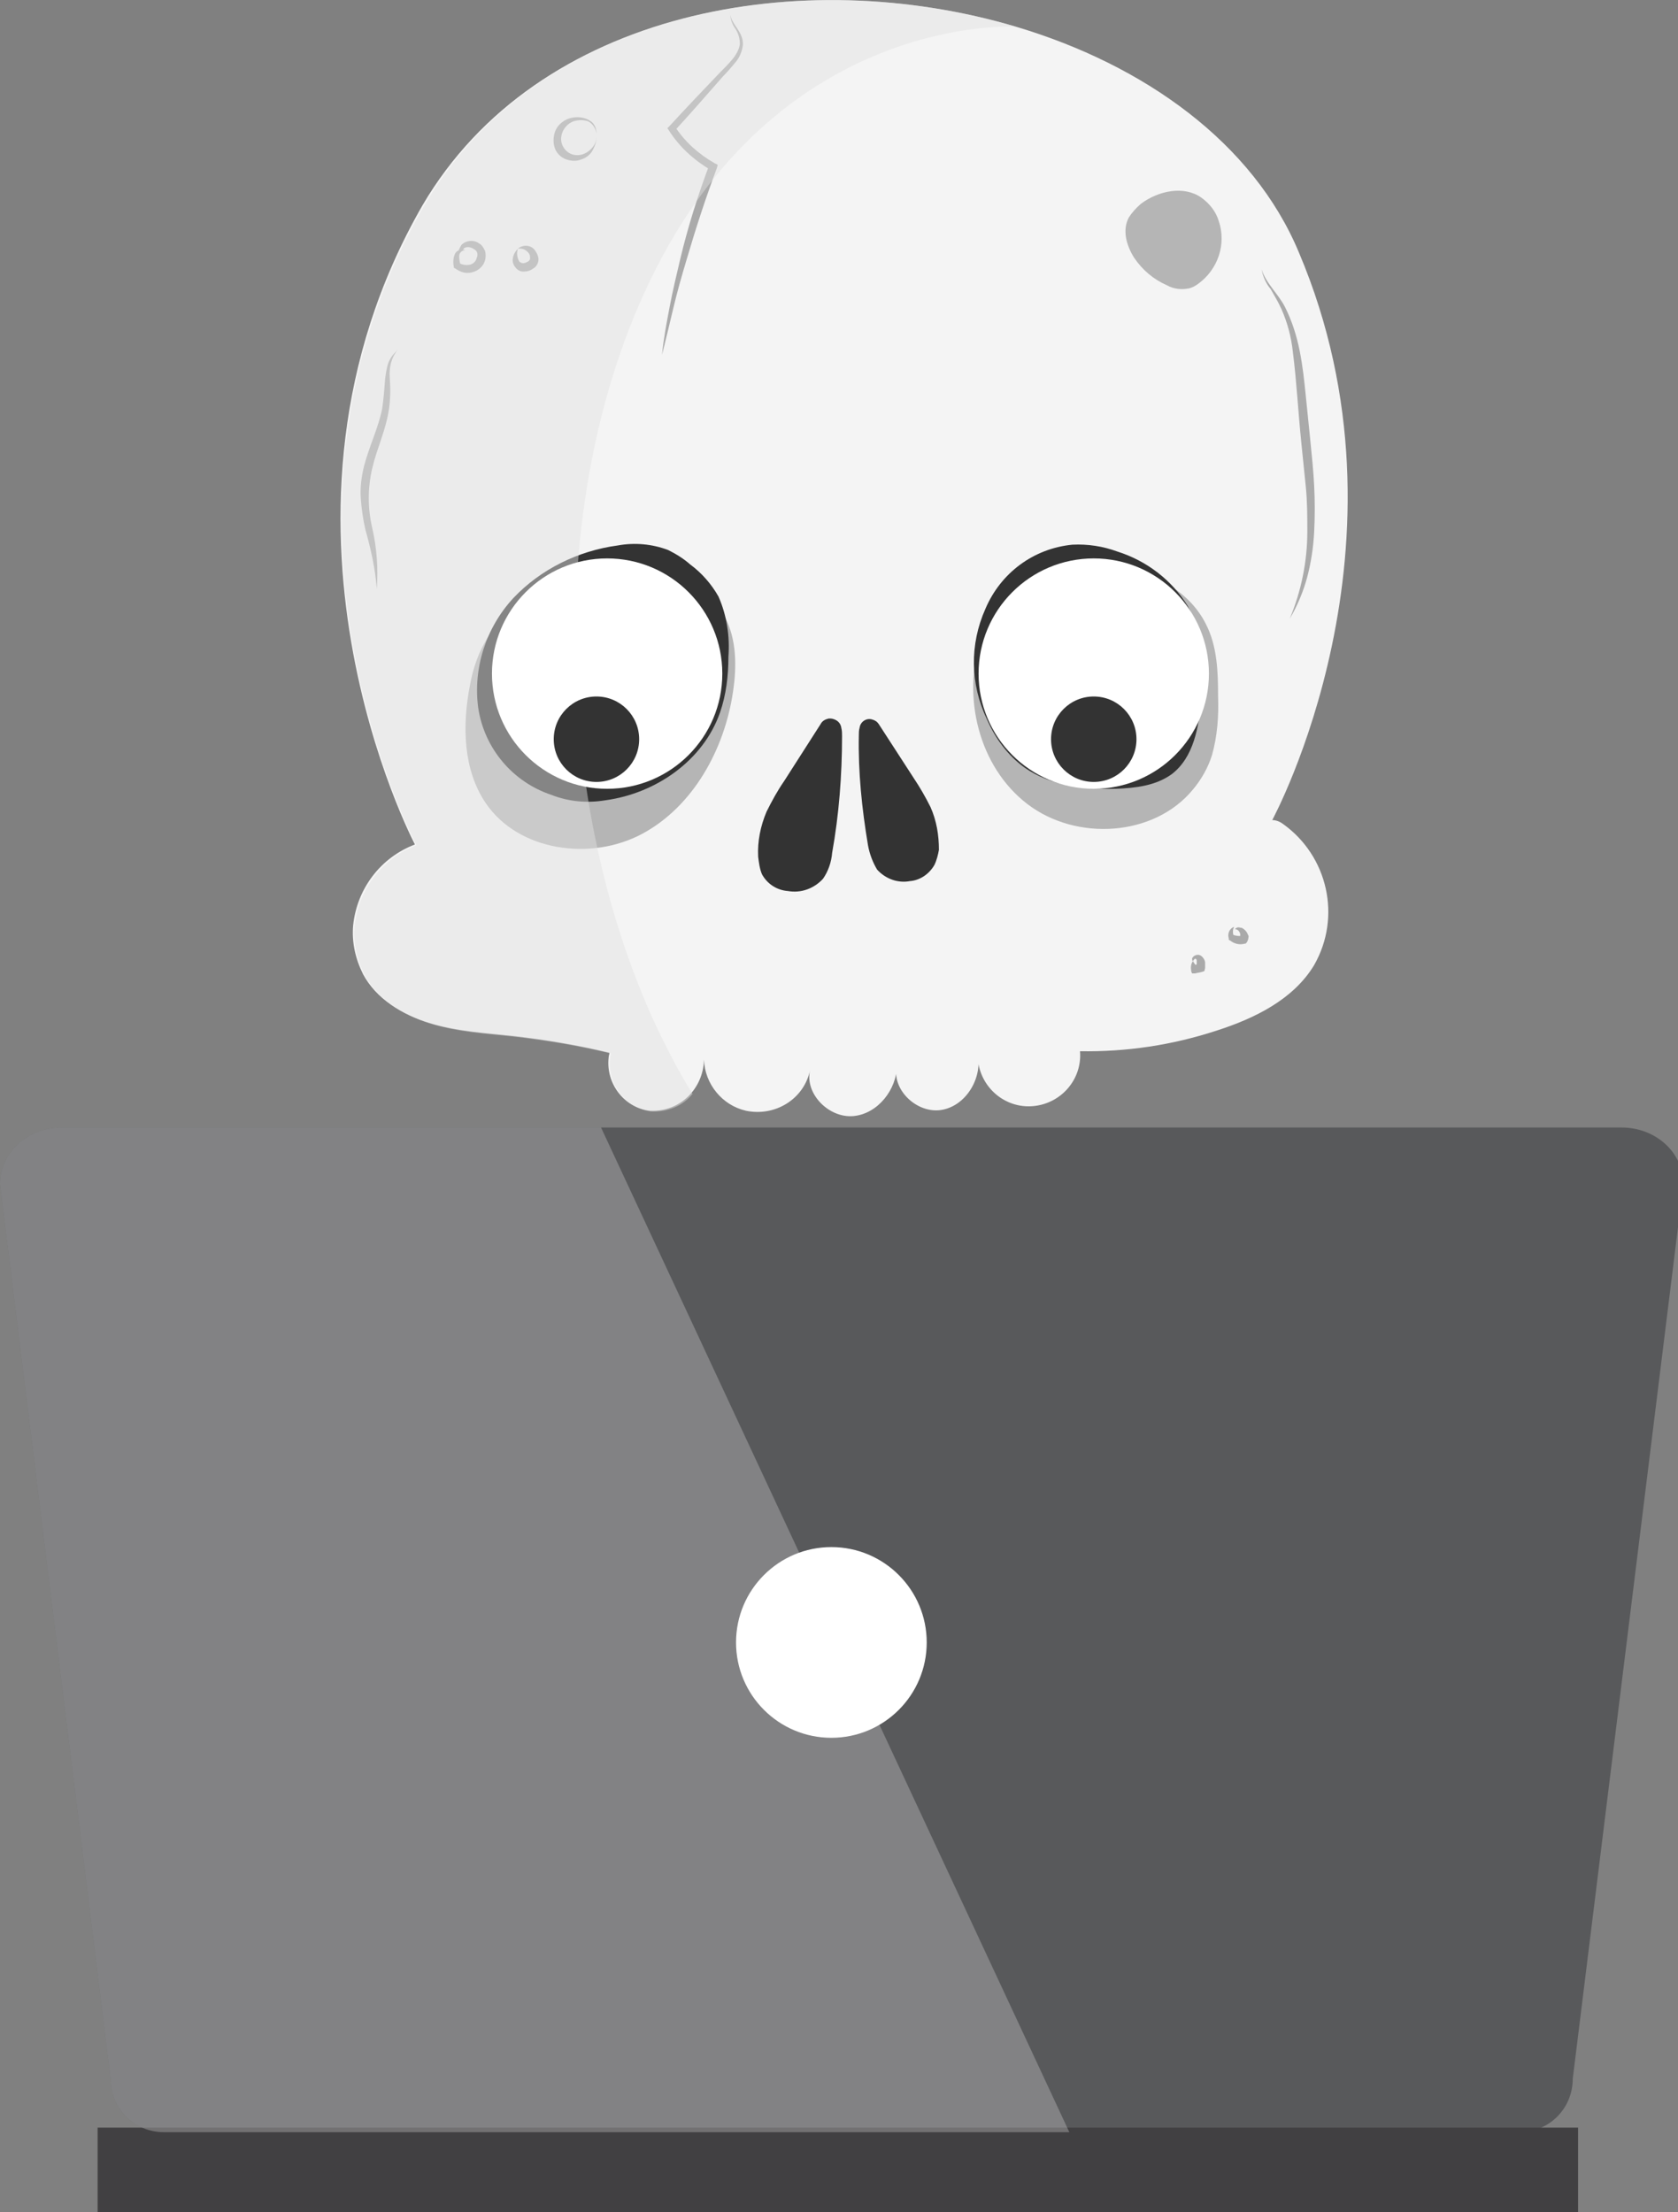 <svg version="1.1" id="Byntgy_lQ" xmlns="http://www.w3.org/2000/svg" xmlns:xlink="http://www.w3.org/1999/xlink" x="0px" y="0px" viewBox="0 0 220 290" style="enable-background:new 0 0 220.6 290.5;" xml:space="preserve"><rect x="0" y="0" width="220" height="290" fill="#808080" stroke="none"/><style>@-webkit-keyframes HkwnteJOgQ_Animation{0%{opacity: 0.3;}6.67%{opacity: 1;}13.33%{opacity: 0.3;}20%{opacity: 1;}26.67%{opacity: 0.3;}100%{opacity: 0.3;}}@keyframes HkwnteJOgQ_Animation{0%{opacity: 0.3;}6.67%{opacity: 1;}13.33%{opacity: 0.3;}20%{opacity: 1;}26.67%{opacity: 0.3;}100%{opacity: 0.3;}}@-webkit-keyframes HkoehKxJOx7_SJXcey_xm_Animation{0%{-webkit-transform: translate(-5px, 0px);transform: translate(-5px, 0px);}13.33%{-webkit-transform: translate(5px, 0px);transform: translate(5px, 0px);}53.33%{-webkit-transform: translate(5px, 0px);transform: translate(5px, 0px);}66.67%{-webkit-transform: translate(-5px, 0px);transform: translate(-5px, 0px);}100%{-webkit-transform: translate(-5px, 0px);transform: translate(-5px, 0px);}}@keyframes HkoehKxJOx7_SJXcey_xm_Animation{0%{-webkit-transform: translate(-5px, 0px);transform: translate(-5px, 0px);}13.33%{-webkit-transform: translate(5px, 0px);transform: translate(5px, 0px);}53.33%{-webkit-transform: translate(5px, 0px);transform: translate(5px, 0px);}66.67%{-webkit-transform: translate(-5px, 0px);transform: translate(-5px, 0px);}100%{-webkit-transform: translate(-5px, 0px);transform: translate(-5px, 0px);}}#Byntgy_lQ *{-webkit-animation-duration: 1.5s;animation-duration: 1.5s;-webkit-animation-iteration-count: infinite;animation-iteration-count: infinite;-webkit-animation-timing-function: cubic-bezier(0, 0, 1, 1);animation-timing-function: cubic-bezier(0, 0, 1, 1);}#H1Qntl1_e7{fill: #58595B;}#B1rnKlJdl7{fill: #414042;}#HyL2FgyOg7{opacity: 0.3;fill: #E2E2E2;enable-background: new;}#HkwnteJOgQ{fill: #FFFFFF;-webkit-animation-name: HkwnteJOgQ_Animation;animation-name: HkwnteJOgQ_Animation;-webkit-transform-origin: 50% 50%;transform-origin: 50% 50%;transform-box: fill-box;}#HJu2tlkdeQ{fill: #F4F4F4;}#r1Y2tekug7{fill: #333333;}#Hychtl1_e7{fill: #333333;}#HJjhKlydxX{fill: #B5B5B5;}#HJ22Kxy_xQ{fill: #B5B5B5;}#HJa2Fekdl7{fill: #333333;}#SJ03Kly_xm{fill: #333333;}#HJ1g2KlyugQ{fill: #B5B5B5;}#Hygx2tlkOx7{fill: #AAAAAA;}#Sy-lnFx1ulQ{fill: #AAAAAA;}#H1fghtxJueX{fill: #AAAAAA;}#S1XehFgydlX{fill: #AAAAAA;}#HJExhFl1OxX{fill: #AAAAAA;}#HJBxhtg1dgm{fill: #AAAAAA;}#B1LxhKlydem{fill: #AAAAAA;}#BJDx3txJugX{fill: #AAAAAA;}#SJ_x2KlJOem{opacity: 0.47;fill: #E2E2E2;enable-background: new;}#r1FehYgJOem{fill: #FFFFFF;}#BJqx3Yl1dg7{fill: #FFFFFF;}#r1hl3YxJOem{fill: #333333;}#H16x3tx1_gm{fill: #333333;}#HkoehKxJOx7_SJXcey_xm{-webkit-animation-name: HkoehKxJOx7_SJXcey_xm_Animation;animation-name: HkoehKxJOx7_SJXcey_xm_Animation;-webkit-transform-origin: 50% 50%;transform-origin: 50% 50%;transform-box: fill-box;-webkit-transform: translate(0px, 0px);transform: translate(0px, 0px);}</style>

<title>Asset 23</title>
<g id="Hygntl1_e7">
	<g id="HkZ3YlkueQ">
		<g id="H1fntgyOeX">
			<path id="H1Qntl1_e7" d="M206.2,272.5c0,3.9-3.1,7-7,7H21.5c-3.9,0-7-3.1-7-7L0,155.2c0-4.1,3.6-7.4,8.1-7.4h204.5&#10;&#9;&#9;&#9;&#9;c4.5,0,8.1,3.3,8.1,7.4L206.2,272.5z"/>
			<g id="BkEhKe1ul7">
				<rect id="B1rnKlJdl7" x="12.8" y="278.9" width="194.1" height="11.6"/>
			</g>
			<path id="HyL2FgyOg7" d="M140.2,279.5H21.5c-3.9,0-7-3.1-7-7L0,155.2c0-4.1,3.6-7.4,8.1-7.4h70.7L140.2,279.5z"/>
		</g>
		<circle id="HkwnteJOgQ" cx="109" cy="215.3" r="12.5"/>
	</g>
	<path d="M133.2,3.5c16.8,5,31.1,15.2,37.1,29.6c16.2,38.2-3.5,74.4-3.5,74.4c0.5,0,1,0.2,1.4,0.5&#10;&#9;&#9;c5.9,4.2,7.7,12.2,4.1,18.5c-2.7,4.5-7.8,7-12.8,8.6c-5.8,1.9-11.8,2.8-17.9,2.7c0.3,3.7-2.5,6.9-6.2,7.2c-3.7,0.3-6.9-2.5-7.2-6.2&#10;&#9;&#9;c0-0.2,0-0.4,0-0.6c0.6,3.2-1.6,6.8-4.8,7.3s-6.6-2.7-5.8-5.9c0,3.2-2.5,6.4-5.7,6.7s-6.4-2.9-5.7-6c-0.8,3.8-4.6,6.1-8.4,5.3&#10;&#9;&#9;c-3.1-0.7-5.4-3.5-5.5-6.7c-0.1,3.8-3.1,6.8-6.9,6.7c-0.1,0-0.1,0-0.2,0c-3.4-0.4-5.8-3.6-5.4-7c0-0.2,0.1-0.4,0.1-0.6&#10;&#9;&#9;c-4.1-1-8.3-1.7-12.6-2.2c-3.7-0.4-7.4-0.6-11-1.7s-7-3.2-8.7-6.4c-1-2-1.5-4.2-1.3-6.4c0.5-4.8,3.6-8.9,8.1-10.6&#10;&#9;&#9;c0,0-22.6-42.8,1-83.8C70.5,1.2,105.2-4.8,133.2,3.5" id="HJu2tlkdeQ"/>
	<path d="M99.9,114.6c0.7,1.3,2,2.1,3.4,2.2c1.7,0.3,3.4-0.3,4.6-1.6c0.7-1,1.1-2.2,1.2-3.4c0.9-5,1.3-10.2,1.3-15.3&#10;&#9;&#9;c0-0.4,0-0.7-0.1-1.1c-0.1-0.8-0.9-1.3-1.7-1.2c-0.4,0.1-0.8,0.3-1,0.7l-4.8,7.5c-0.9,1.3-1.6,2.6-2.3,4c-0.8,1.9-1.2,3.9-1.1,5.9&#10;&#9;&#9;C99.5,113.1,99.6,113.9,99.9,114.6z" id="r1Y2tekug7"/>
	<path d="M122.5,113.4c-0.7,1.2-1.9,2-3.2,2.1c-1.6,0.3-3.2-0.3-4.3-1.5c-0.6-1-1-2.1-1.2-3.2&#10;&#9;&#9;c-0.8-4.8-1.3-9.6-1.2-14.4c0-0.3,0-0.7,0.1-1c0.1-0.8,0.9-1.3,1.6-1.1c0.4,0.1,0.7,0.3,0.9,0.6l4.6,7.1c0.8,1.2,1.5,2.4,2.2,3.8&#10;&#9;&#9;c0.8,1.8,1.1,3.7,1.1,5.6C123,112,122.8,112.8,122.5,113.4z" id="Hychtl1_e7"/>
	<path d="M61.6,89.9c-1,5.2-0.9,11,2.1,15.4c4.3,6.3,13.8,7.6,20.5,4S95,98.2,96.1,90.7c0.5-3.3,0.5-6.9-1.1-9.9&#10;&#9;&#9;c-2.1-4-6.7-6.1-11.2-6.3s-8.9,1.4-12.9,3.5c-2.7,1.2-5,3-6.8,5.3C62.8,85.3,62,87.6,61.6,89.9z" id="HJjhKlydxX"/>
	<path d="M128.6,83.7c-2.5,7.6-0.3,16.8,6.1,21.7s16.6,4.3,21.7-1.9c1.1-1.3,2-2.9,2.5-4.5c0.7-2.5,0.9-5.1,0.8-7.7&#10;&#9;&#9;c0-3.2-0.1-6.6-1.6-9.5c-2-4-6.3-6.6-10.8-7.2c-4.5-0.4-9,0.5-13,2.6c-1.3,0.5-2.4,1.3-3.4,2.2C129.9,80.6,129.1,82.1,128.6,83.7z" id="HJ22Kxy_xQ"/>
	<path d="M79.4,104.9c6.6-0.9,12.8-5.2,15-11.5c0.8-2.3,1.1-4.8,1.1-7.3c0.2-2.7-0.2-5.4-1.3-7.9&#10;&#9;&#9;c-0.9-1.6-2.2-3.1-3.7-4.2c-0.9-0.8-1.9-1.4-2.9-1.9c-2.1-0.8-4.4-1-6.6-0.6c-5.2,0.7-10.1,3.1-13.7,6.9c-3.6,3.9-5.3,9.2-4.6,14.4&#10;&#9;&#9;c0.8,5.3,4.5,9.7,9.6,11.4C74.6,105.1,77,105.3,79.4,104.9z" id="HJa2Fekdl7"/>
	<path d="M129.4,94.3c1.1,2.5,2.7,4.7,4.9,6.3c3.4,2.4,7.8,2.9,12,2.8c2.6-0.1,5.2-0.4,7.3-1.9c2.9-2.2,3.6-6.2,3.9-9.9&#10;&#9;&#9;c0.3-4.2,0.2-8.6-1.8-12.2c-2.1-3.4-5.4-5.9-9.2-7.1c-1.9-0.7-3.9-1-5.9-0.9c-5.1,0.5-9.4,3.7-11.4,8.4&#10;&#9;&#9;C127.1,84.5,127.2,89.7,129.4,94.3z" id="SJ03Kly_xm"/>
	<path d="M148,28.5c-0.9,1.7-0.3,3.7,0.7,5.3c1.1,1.6,2.5,2.8,4.3,3.6c0.9,0.5,1.9,0.6,2.9,0.4c0.4-0.1,0.8-0.3,1.2-0.6&#10;&#9;&#9;c2.6-1.9,3.7-5.2,2.7-8.2c-0.4-1.3-1.2-2.3-2.3-3.1c-2.3-1.6-5.6-0.9-7.9,0.8C148.9,27.3,148.4,27.9,148,28.5z" id="HJ1g2KlyugQ"/>
	<path d="M95.7,1.4c-0.1,1.7,1.8,2.6,1.7,4.5c-0.1,0.8-0.4,1.6-1,2.3c-0.5,0.6-1,1.2-1.6,1.8c-2.1,2.4-4.2,4.8-6.4,7.2&#10;&#9;&#9;l0.1-0.6c1.3,2,3.1,3.6,5.2,4.8l0.4,0.2L94,22c-1.5,4-2.8,8-4,12.1c-0.6,2-1.2,4.1-1.7,6.2s-1,4.2-1.5,6.2c0.2-2.1,0.6-4.2,1-6.3&#10;&#9;&#9;s0.9-4.2,1.4-6.3c1-4.2,2.3-8.3,3.8-12.3l0.2,0.7c-2.2-1.3-4.1-3-5.5-5.2l-0.2-0.3l0.3-0.3c2.2-2.4,4.4-4.7,6.6-7&#10;&#9;&#9;C94.9,9,95.5,8.4,96,7.8c0.5-0.6,0.9-1.3,1-2c0-0.8-0.2-1.5-0.7-2.2C95.9,3,95.7,2.2,95.7,1.4z" id="Hygx2tlkOx7"/>
	<path d="M165.4,35.3c0.6,1.9,2.2,3.2,3.1,5c0.9,1.8,1.5,3.7,1.9,5.7c0.4,2,0.6,3.9,0.8,5.9l0.6,5.9&#10;&#9;&#9;c0.2,2,0.4,3.9,0.5,5.9c0.1,2,0.1,4,0,6c-0.1,2-0.4,4-0.9,5.9c-0.5,1.9-1.3,3.8-2.3,5.5c1.5-3.6,2.3-7.5,2.3-11.4&#10;&#9;&#9;c0-2,0-3.9-0.2-5.9s-0.4-3.9-0.6-5.9c-0.4-3.9-0.6-7.9-1.1-11.8c-0.2-1.9-0.7-3.8-1.5-5.6c-0.4-0.9-0.9-1.7-1.4-2.6&#10;&#9;&#9;C166,37.2,165.6,36.3,165.4,35.3z" id="Sy-lnFx1ulQ"/>
	<path d="M52.2,45.8c-0.9,1-1.2,2.4-1.1,3.7c0.1,1.4,0.1,2.7-0.1,4.1c-0.4,2.8-1.6,5.2-2.2,7.8c-0.6,2.6-0.6,5.2,0,7.8&#10;&#9;&#9;c0.6,2.6,0.8,5.3,0.6,8c-0.2-2.7-0.8-5.3-1.5-7.8c-0.3-1.3-0.5-2.7-0.6-4.1c-0.1-1.4,0.1-2.8,0.4-4.1c0.7-2.7,1.9-5.1,2.4-7.6&#10;&#9;&#9;c0.2-1.3,0.3-2.7,0.4-4c0.1-0.7,0.2-1.4,0.4-2C51.2,46.8,51.7,46.3,52.2,45.8z" id="H1fghtxJueX"/>
	<path d="M61,32.8c-0.4,0-0.8,0.3-0.8,0.8c0,0.4,0.1,0.9,0.2,1.2l-0.2-0.3c0.4,0.2,0.9,0.3,1.4,0.2&#10;&#9;&#9;c0.4-0.1,0.8-0.4,0.9-0.9c0.2-0.4,0.1-0.9-0.3-1.1c-0.4-0.3-0.9-0.4-1.3-0.2l0,0c-0.4,0.4-0.7,0.8-1.1,1.1c0.2-0.5,0.4-1,0.7-1.5&#10;&#9;&#9;l0,0v0c0.6-0.6,1.6-0.7,2.3-0.2c0.4,0.2,0.6,0.6,0.8,1c0.1,0.4,0.1,0.8,0,1.2c-0.2,0.8-0.9,1.4-1.7,1.6c-0.8,0.2-1.5,0-2.2-0.5&#10;&#9;&#9;l-0.2-0.1V35c-0.1-0.5-0.1-1.1,0.1-1.6c0.1-0.3,0.3-0.5,0.6-0.6C60.5,32.7,60.8,32.7,61,32.8z" id="S1XehFgydlX"/>
	<path d="M67.9,32.6c-0.2,0.6-0.1,1.2,0.2,1.7c0.1,0.1,0.3,0.2,0.5,0.2c0.2,0,0.4-0.1,0.6-0.2c0.2-0.1,0.3-0.3,0.3-0.4&#10;&#9;&#9;c0-0.2,0-0.4-0.1-0.6C69.1,32.8,68.5,32.5,67.9,32.6z M67.9,32.6c0.7-0.6,1.8-0.5,2.3,0.3c0.2,0.3,0.4,0.7,0.4,1.1&#10;&#9;&#9;c0,0.5-0.3,1-0.7,1.2c-0.4,0.3-0.8,0.4-1.3,0.4c-0.5,0-0.9-0.3-1.2-0.8C67,34.1,67.3,33.2,67.9,32.6z" id="HJExhFl1OxX"/>
	<path d="M78.2,17.5c-0.1-0.7-0.5-1.3-1.1-1.6c-0.6-0.2-1.3-0.2-1.9,0c-1.1,0.4-1.8,1.6-1.6,2.7c0.1,0.5,0.4,1,0.8,1.3&#10;&#9;&#9;c0.5,0.4,1.1,0.5,1.7,0.4c0.6-0.1,1.2-0.5,1.6-1C78.1,18.8,78.3,18.2,78.2,17.5z M78.2,17.5c0.1,0.7-0.1,1.4-0.4,2&#10;&#9;&#9;c-0.3,0.7-0.9,1.2-1.6,1.4c-0.7,0.3-1.5,0.2-2.2-0.1c-0.8-0.4-1.3-1.1-1.4-2c-0.1-0.8,0.1-1.7,0.6-2.3c0.5-0.6,1.2-1,2-1.1&#10;&#9;&#9;c0.7-0.1,1.5,0,2.1,0.4C77.9,16.1,78.2,16.8,78.2,17.5z" id="HJBxhtg1dgm"/>
	<path d="M161.8,121.5c-0.2,0.4-0.2,0.9,0,1.3l-0.2-0.3c0.4,0.2,0.8,0.2,1.2,0.2l-0.3,0.1c0,0,0.1,0,0.1-0.1&#10;&#9;&#9;c0-0.1,0-0.2,0-0.3c-0.1-0.3-0.3-0.6-0.7-0.6c0.2-0.2,0.4-0.3,0.7-0.2c0.3,0,0.5,0.2,0.7,0.4c0.2,0.2,0.3,0.5,0.4,0.7&#10;&#9;&#9;c0,0.3-0.1,0.7-0.3,0.9l-0.1,0.1h-0.1c-0.7,0.2-1.4,0-1.9-0.4l-0.2-0.1V123C160.9,122.4,161.2,121.7,161.8,121.5z" id="B1LxhKlydem"/>
	<path d="M156.4,126c0.2,0.3,0.4,0.6,0.6,0.8l-0.5-0.2c0.3-0.1,0.5-0.3,0.8-0.4l-0.4,0.5c0-0.3,0-0.5,0-0.8&#10;&#9;&#9;c0,0,0-0.1-0.1-0.2S156.5,125.8,156.4,126c-0.1-0.1-0.1-0.2-0.1-0.4c0.1-0.1,0.2-0.3,0.3-0.3c0.3-0.2,0.7-0.2,1,0.1&#10;&#9;&#9;c0.2,0.2,0.4,0.5,0.4,0.8c0,0.2,0,0.5,0,0.7l-0.1,0.4l-0.3,0.1c-0.3,0.1-0.6,0.1-0.9,0.2h-0.4l-0.1-0.2&#10;&#9;&#9;C156.1,126.9,156.1,126.4,156.4,126z" id="BJDx3txJugX"/>
	<path d="M90.8,143.4c-1.3,1.6-3.3,2.4-5.4,2.3c-3.4-0.4-5.8-3.6-5.4-7c0-0.2,0.1-0.4,0.1-0.6c-4.1-1-8.3-1.7-12.6-2.2&#10;&#9;&#9;c-3.7-0.4-7.4-0.6-11-1.7s-7-3.2-8.7-6.4c-1-2-1.5-4.2-1.3-6.4c0.5-4.8,3.6-8.9,8.1-10.6c0,0-22.7-42.8,1-83.8&#10;&#9;&#9;C70.5,1.2,105.2-4.8,133.2,3.5c0,0-29.2-1.8-46.4,30.2S72.6,113.8,90.8,143.4z" id="SJ_x2KlJOem"/>
	<circle cx="143.4" cy="88.3" r="15.1" id="r1FehYgJOem"/>
	<circle cx="79.6" cy="88.3" r="15.1" id="BJqx3Yl1dg7"/>
	<g id="HkoehKxJOx7_SJXcey_xm" data-animator-group="true" data-animator-type="0"><g id="HkoehKxJOx7">
		<circle cx="143.4" cy="96.9" r="5.6" id="r1hl3YxJOem"/>
		<circle cx="78.2" cy="96.9" r="5.6" id="H16x3tx1_gm"/>
	</g></g>
</g>
<script>(function(){var a=document.querySelector('#Byntgy_lQ'),b=a.querySelectorAll('style'),c=function(d){b.forEach(function(f){var g=f.textContent;g&amp;&amp;(f.textContent=g.replace(/transform-box:[^;\r\n]*/gi,'transform-box: '+d))})};c('initial'),window.requestAnimationFrame(function(){return c('fill-box')})})();</script></svg>